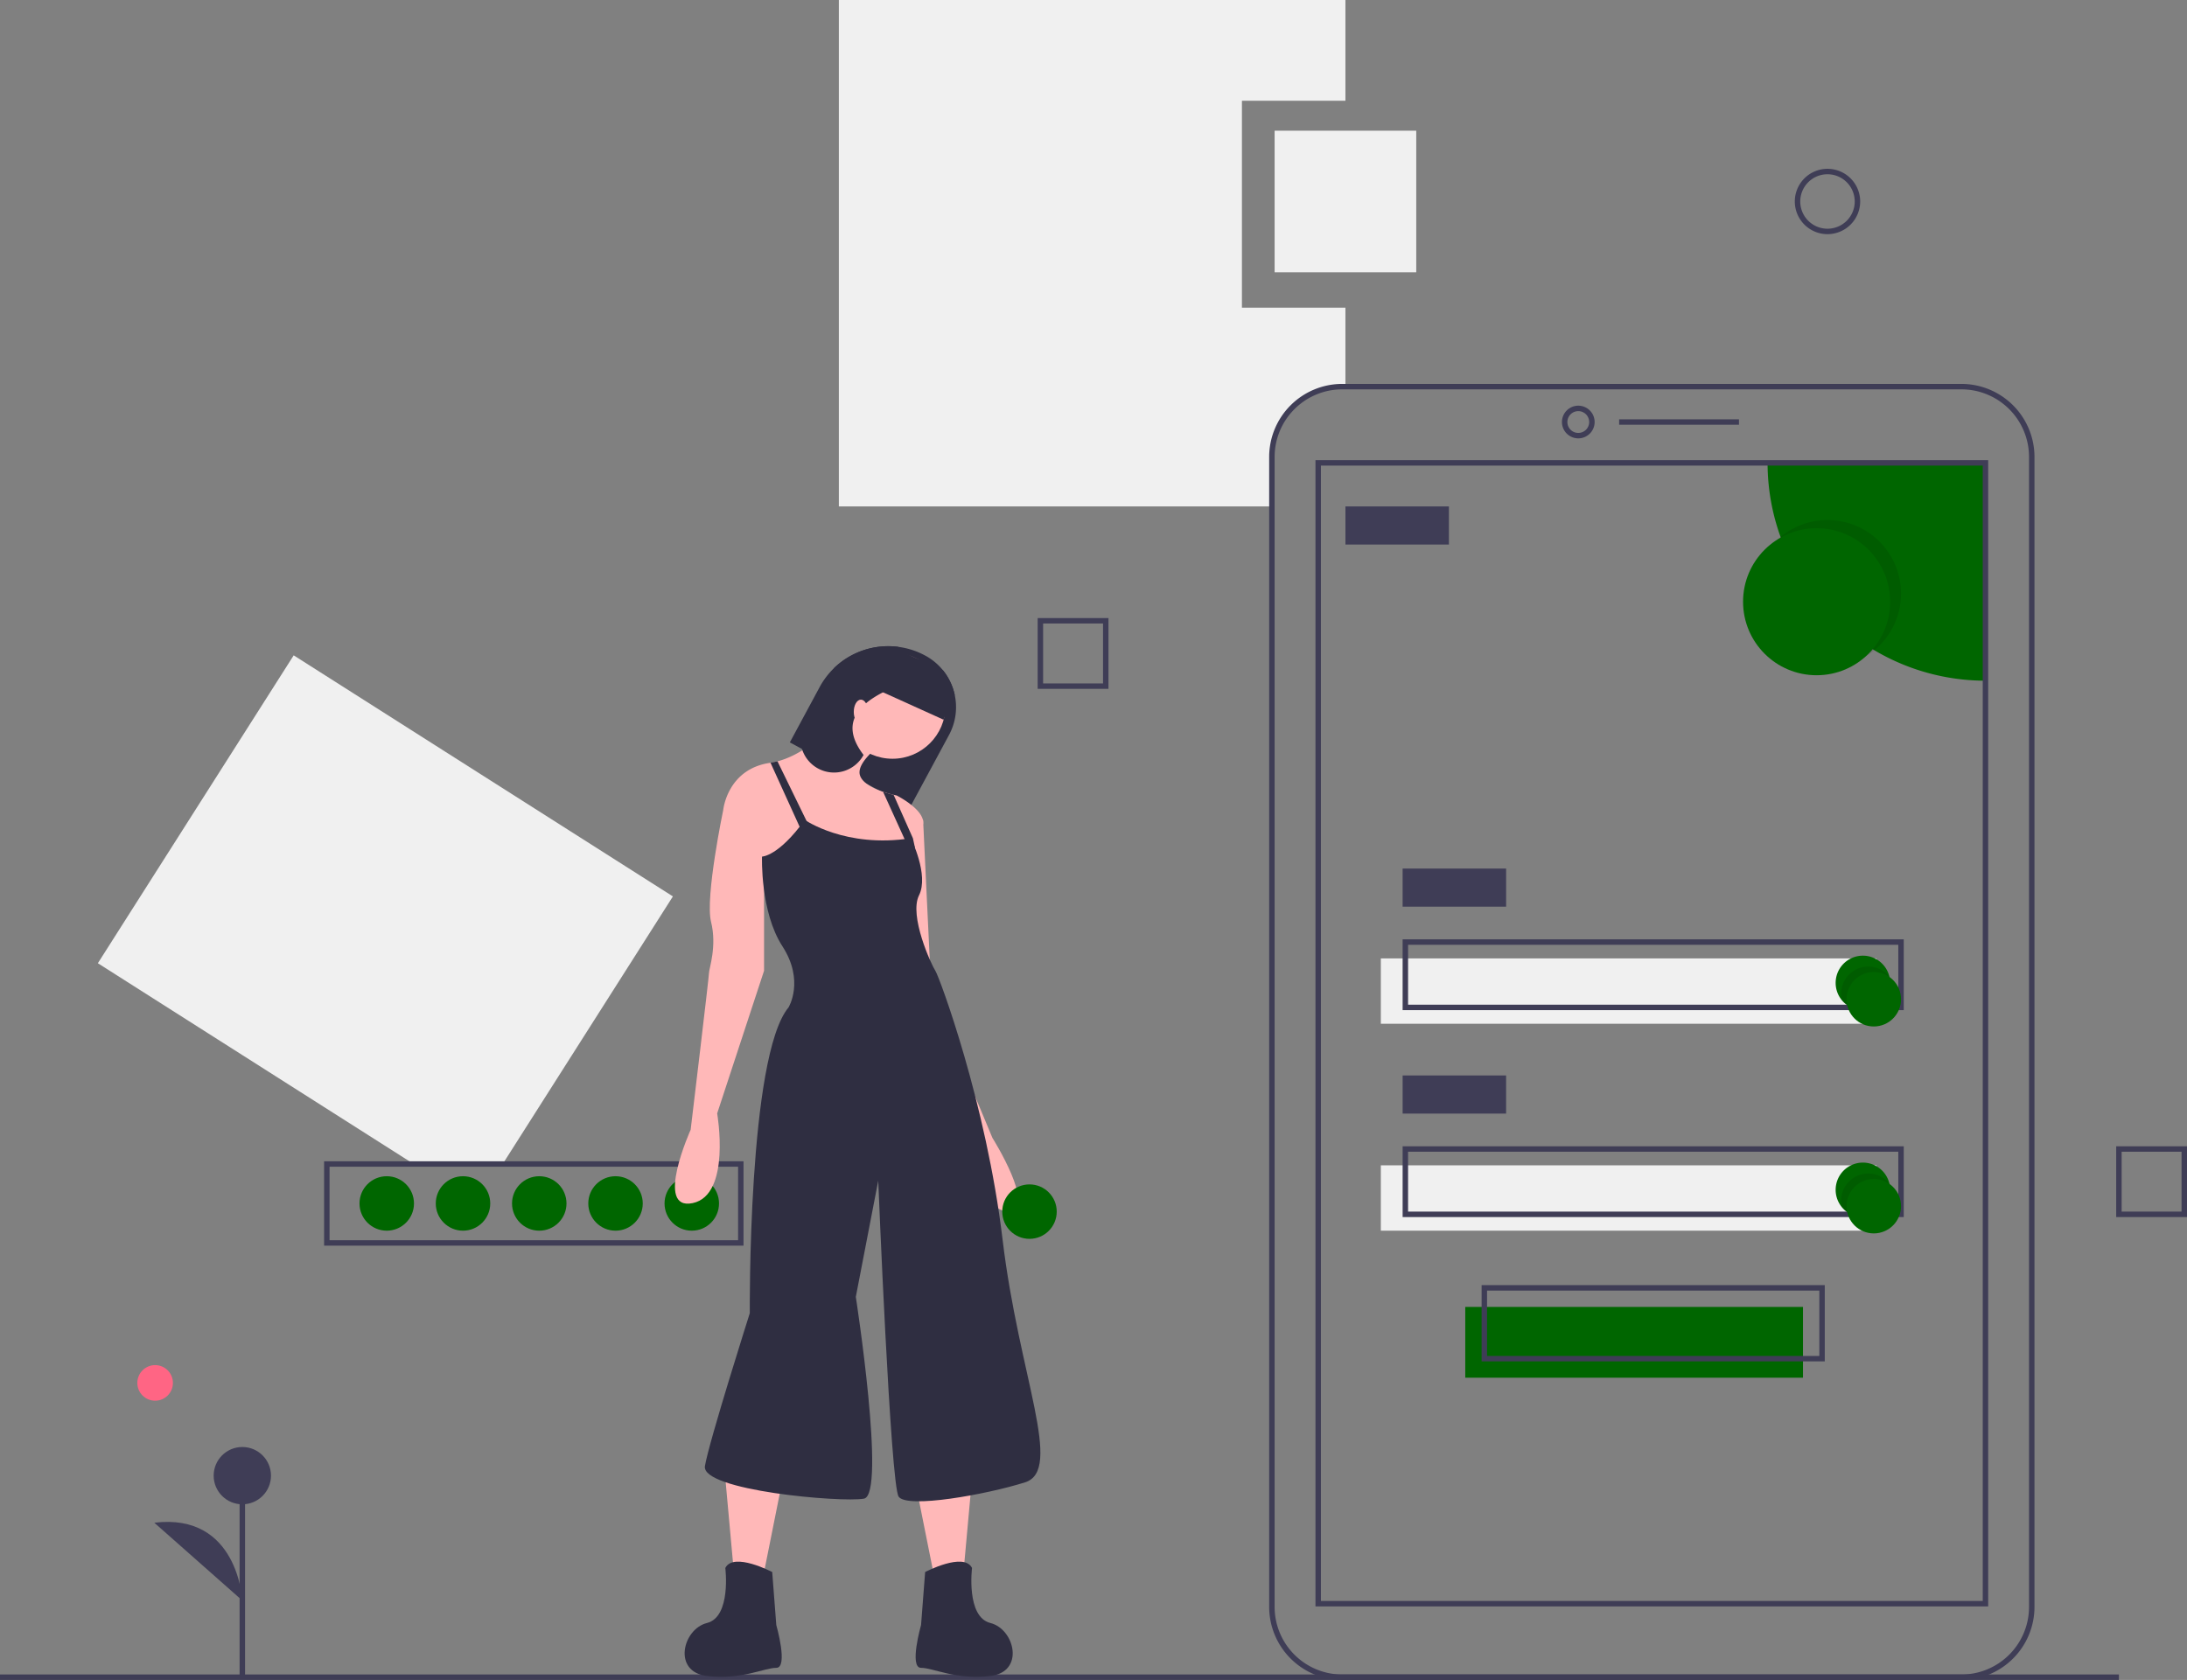 <svg data-name="Layer 1" xmlns="http://www.w3.org/2000/svg" width="803" height="617" viewBox="0 0 803 617"><rect x="0" y="0" width="803" height="617" fill="#808080" stroke="none"/><path fill="#f0f0f0" d="M184.898 427l62.171-97.769-139.234-88.537-71.904 113.075L151.095 427h33.803z"/><path d="M273 457.5H119v-31h154zm-152-2h150v-27H121z" fill="#3f3d56"/><circle cx="254" cy="442" r="10" fill="#060"/><circle cx="226" cy="442" r="10" fill="#060"/><circle cx="198" cy="442" r="10" fill="#060"/><circle cx="170" cy="442" r="10" fill="#060"/><circle cx="142" cy="442" r="10" fill="#060"/><path d="M456 113V37h38V0H308v186h159v-18.186A25.814 25.814 0 01492.814 142H494v-29z" fill="#f0f0f0"/><path fill="#060" d="M538 480h124v26H538z"/><path fill="#f0f0f0" d="M507 352h182v24H507z"/><path fill="#3f3d56" d="M0 615h778v2H0z"/><path d="M720.186 617H492.814A26.845 26.845 0 01466 590.186V167.814A26.845 26.845 0 01492.814 141h227.372A26.845 26.845 0 01747 167.814v422.372A26.845 26.845 0 01720.186 617zM492.814 143A24.843 24.843 0 00468 167.814v422.372A24.843 24.843 0 00492.814 615h227.372A24.843 24.843 0 00745 590.186V167.814A24.843 24.843 0 00720.186 143z" fill="#3f3d56"/><path d="M579.5 161a6 6 0 116-6 6.007 6.007 0 01-6 6zm0-10a4 4 0 104 4 4.004 4.004 0 00-4-4zm15 3h44v2h-44z" fill="#3f3d56"/><path d="M729 170v80a80.004 80.004 0 01-80-80z" fill="#060"/><path d="M730 590H483V169h247zm-245-2h243V171H485z" fill="#3f3d56"/><circle cx="671" cy="218" r="27" opacity=".1"/><circle cx="667" cy="221" r="27" fill="#060"/><path fill="#3f3d56" d="M494 186h38v14h-38zm21 133h38v14h-38zm184 52H515v-26h184zm-182-2h180v-22H517z"/><path fill="#f0f0f0" d="M507 428h182v24H507z"/><path fill="#3f3d56" d="M515 395h38v14h-38zm184 52H515v-26h184zm-182-2h180v-22H517zm153 55H544v-28h126zm-124-2h122v-24H546z"/><path d="M694 361a10 10 0 01-17.71 6.37l-.01-.01a10 10 0 1117.43-8.73.01.01 0 00.01.01A10.227 10.227 0 01694 361z" fill="#060"/><path d="M694 361a10 10 0 01-17.71 6.37l-.01-.01A10.228 10.228 0 01676 365a10 10 0 0117.71-6.37.01.01 0 00.01.01A10.227 10.227 0 01694 361z" opacity=".1"/><circle cx="688" cy="367" r="10" fill="#060"/><path d="M694 437a10 10 0 01-17.71 6.37l-.01-.01a10 10 0 1117.43-8.73.01.01 0 00.01.01A10.227 10.227 0 01694 437z" fill="#060"/><path d="M694 437a10 10 0 01-17.71 6.37l-.01-.01A10.228 10.228 0 01676 441a10 10 0 0117.71-6.37.01.01 0 00.01.01A10.227 10.227 0 01694 437z" opacity=".1"/><circle cx="688" cy="443" r="10" fill="#060"/><path fill="#f0f0f0" d="M468 48h52v52h-52z"/><path d="M671 86a12 12 0 1112-12 12.013 12.013 0 01-12 12zm0-22a10 10 0 1010 10 10.011 10.011 0 00-10-10zM407 253h-26v-26h26zm-24-2h22v-22h-22zm420 196h-26v-26h26zm-24-2h22v-22h-22z" fill="#3f3d56"/><path d="M290.003 272.666l4.461 2.404 15.183 8.182 24.51 13.206 14.284-26.502a21.525 21.525 0 00-8.744-29.189 28.59 28.59 0 00-33.382 4.53l-.007.007a28.623 28.623 0 00-5.375 7.075z" fill="#2f2e41"/><path fill="#ffb8b8" d="M356.9 542.937l-2.994 32.939-11.23 1.497-7.486-37.431 21.71 2.995z"/><path d="M339.682 577.373s14.224-7.486 17.218-1.497c0 0-2.246 17.967 6.738 20.213s12.726 17.967 0 19.465-20.962-2.995-25.454-2.995 0-15.721 0-15.721z" fill="#2f2e41"/><path fill="#ffb8b8" d="M266.316 542.937l2.995 32.939 11.229 1.497 7.486-37.431-21.71 2.995z"/><path d="M283.534 577.373s-14.224-7.486-17.218-1.497c0 0 2.246 17.967-6.738 20.213s-12.726 17.967 0 19.465 20.962-2.995 25.454-2.995 0-15.721 0-15.721z" fill="#2f2e41"/><circle cx="327.704" cy="259.206" r="19.464" fill="#ffb8b8"/><path d="M265.567 297.386l15.722 24.705 18.715-1.497 30.694 2.246s2.897-5.795 5.263-11.432a44.285 44.285 0 002.972-8.781c.749-5.24-9.732-10.481-9.732-10.481s-.412-.075-1.1-.24a43.05 43.05 0 01-3.864-1.1c-3.48-1.183-7.666-3.19-8.512-6.146-1.497-5.24 9.733-12.727 9.733-12.727l-13.476-12.727s-11.97 16.627-26.509 20.415a23.155 23.155 0 01-2.56.524l-.127.023c-15.721 2.246-17.219 17.218-17.219 17.218z" fill="#ffb8b8"/><path d="M273.802 290.649l-8.235 6.737s-6.737 32.191-4.491 41.175-.749 17.218-.749 18.716-6.738 57.644-6.738 57.644-13.475 29.945.749 26.95 8.983-32.939 8.983-32.939l17.219-52.404v-44.17zm59.142 5.989l5.989 4.491 2.995 62.885 22.458 53.901s16.47 26.202 5.99 26.951-17.219-26.95-17.219-26.95l-20.213-51.656-2.995-50.158z" fill="#ffb8b8"/><path d="M295.513 301.13s14.972 10.48 38.928 6.737c0 0 6.738 13.475 2.995 20.962s4.492 25.453 5.989 27.699 18.715 48.66 24.705 98.819 22.458 84.595 8.234 89.087-43.42 9.732-46.415 5.24-7.486-116.037-7.486-116.037l-8.235 42.672s11.23 72.617 2.995 74.114-59.89-2.995-58.393-11.978 16.47-56.147 16.47-56.147-.75-94.328 14.223-112.295c0 0 5.99-9.732-2.245-22.459s-7.487-32.94-7.487-32.94 5.99 0 15.722-13.475z" fill="#2f2e41"/><path fill="#2f2e41" d="M282.913 280.145l12.6 27.722 2.994-1.497-13.034-26.749-2.56.524zm41.324 10.661l9.456 20.804 2.268-.202-.771-3.541-7.09-15.96a43.05 43.05 0 01-3.863-1.101zm-29.773-15.736a12.323 12.323 0 0022.61 2.2c-9.471-12.382-1.348-20.16 14.036-26.044a12.312 12.312 0 00-1.325-13.655 28.687 28.687 0 00-23.47 7.726l-.007.007-10.93 20.273a12.264 12.264 0 00-.914 9.493z"/><ellipse cx="316.1" cy="261.452" rx="2.62" ry="4.492" fill="#ffb8b8"/><path d="M323.908 254.123l22.504 10.196 4.125-9.103a21.563 21.563 0 00-4.342-9.081l-15.49-7.015z" fill="#2f2e41"/><circle cx="378" cy="445" r="10" fill="#060"/><circle cx="56.957" cy="507.911" r="6.535" fill="#ff6584"/><path fill="#3f3d56" d="M87.975 541.973h2v74.411h-2z"/><circle cx="88.975" cy="541.972" r="10.523" fill="#3f3d56"/><path d="M88.975 587.834s-1.503-32.332-32.32-28.574" fill="#3f3d56"/></svg>